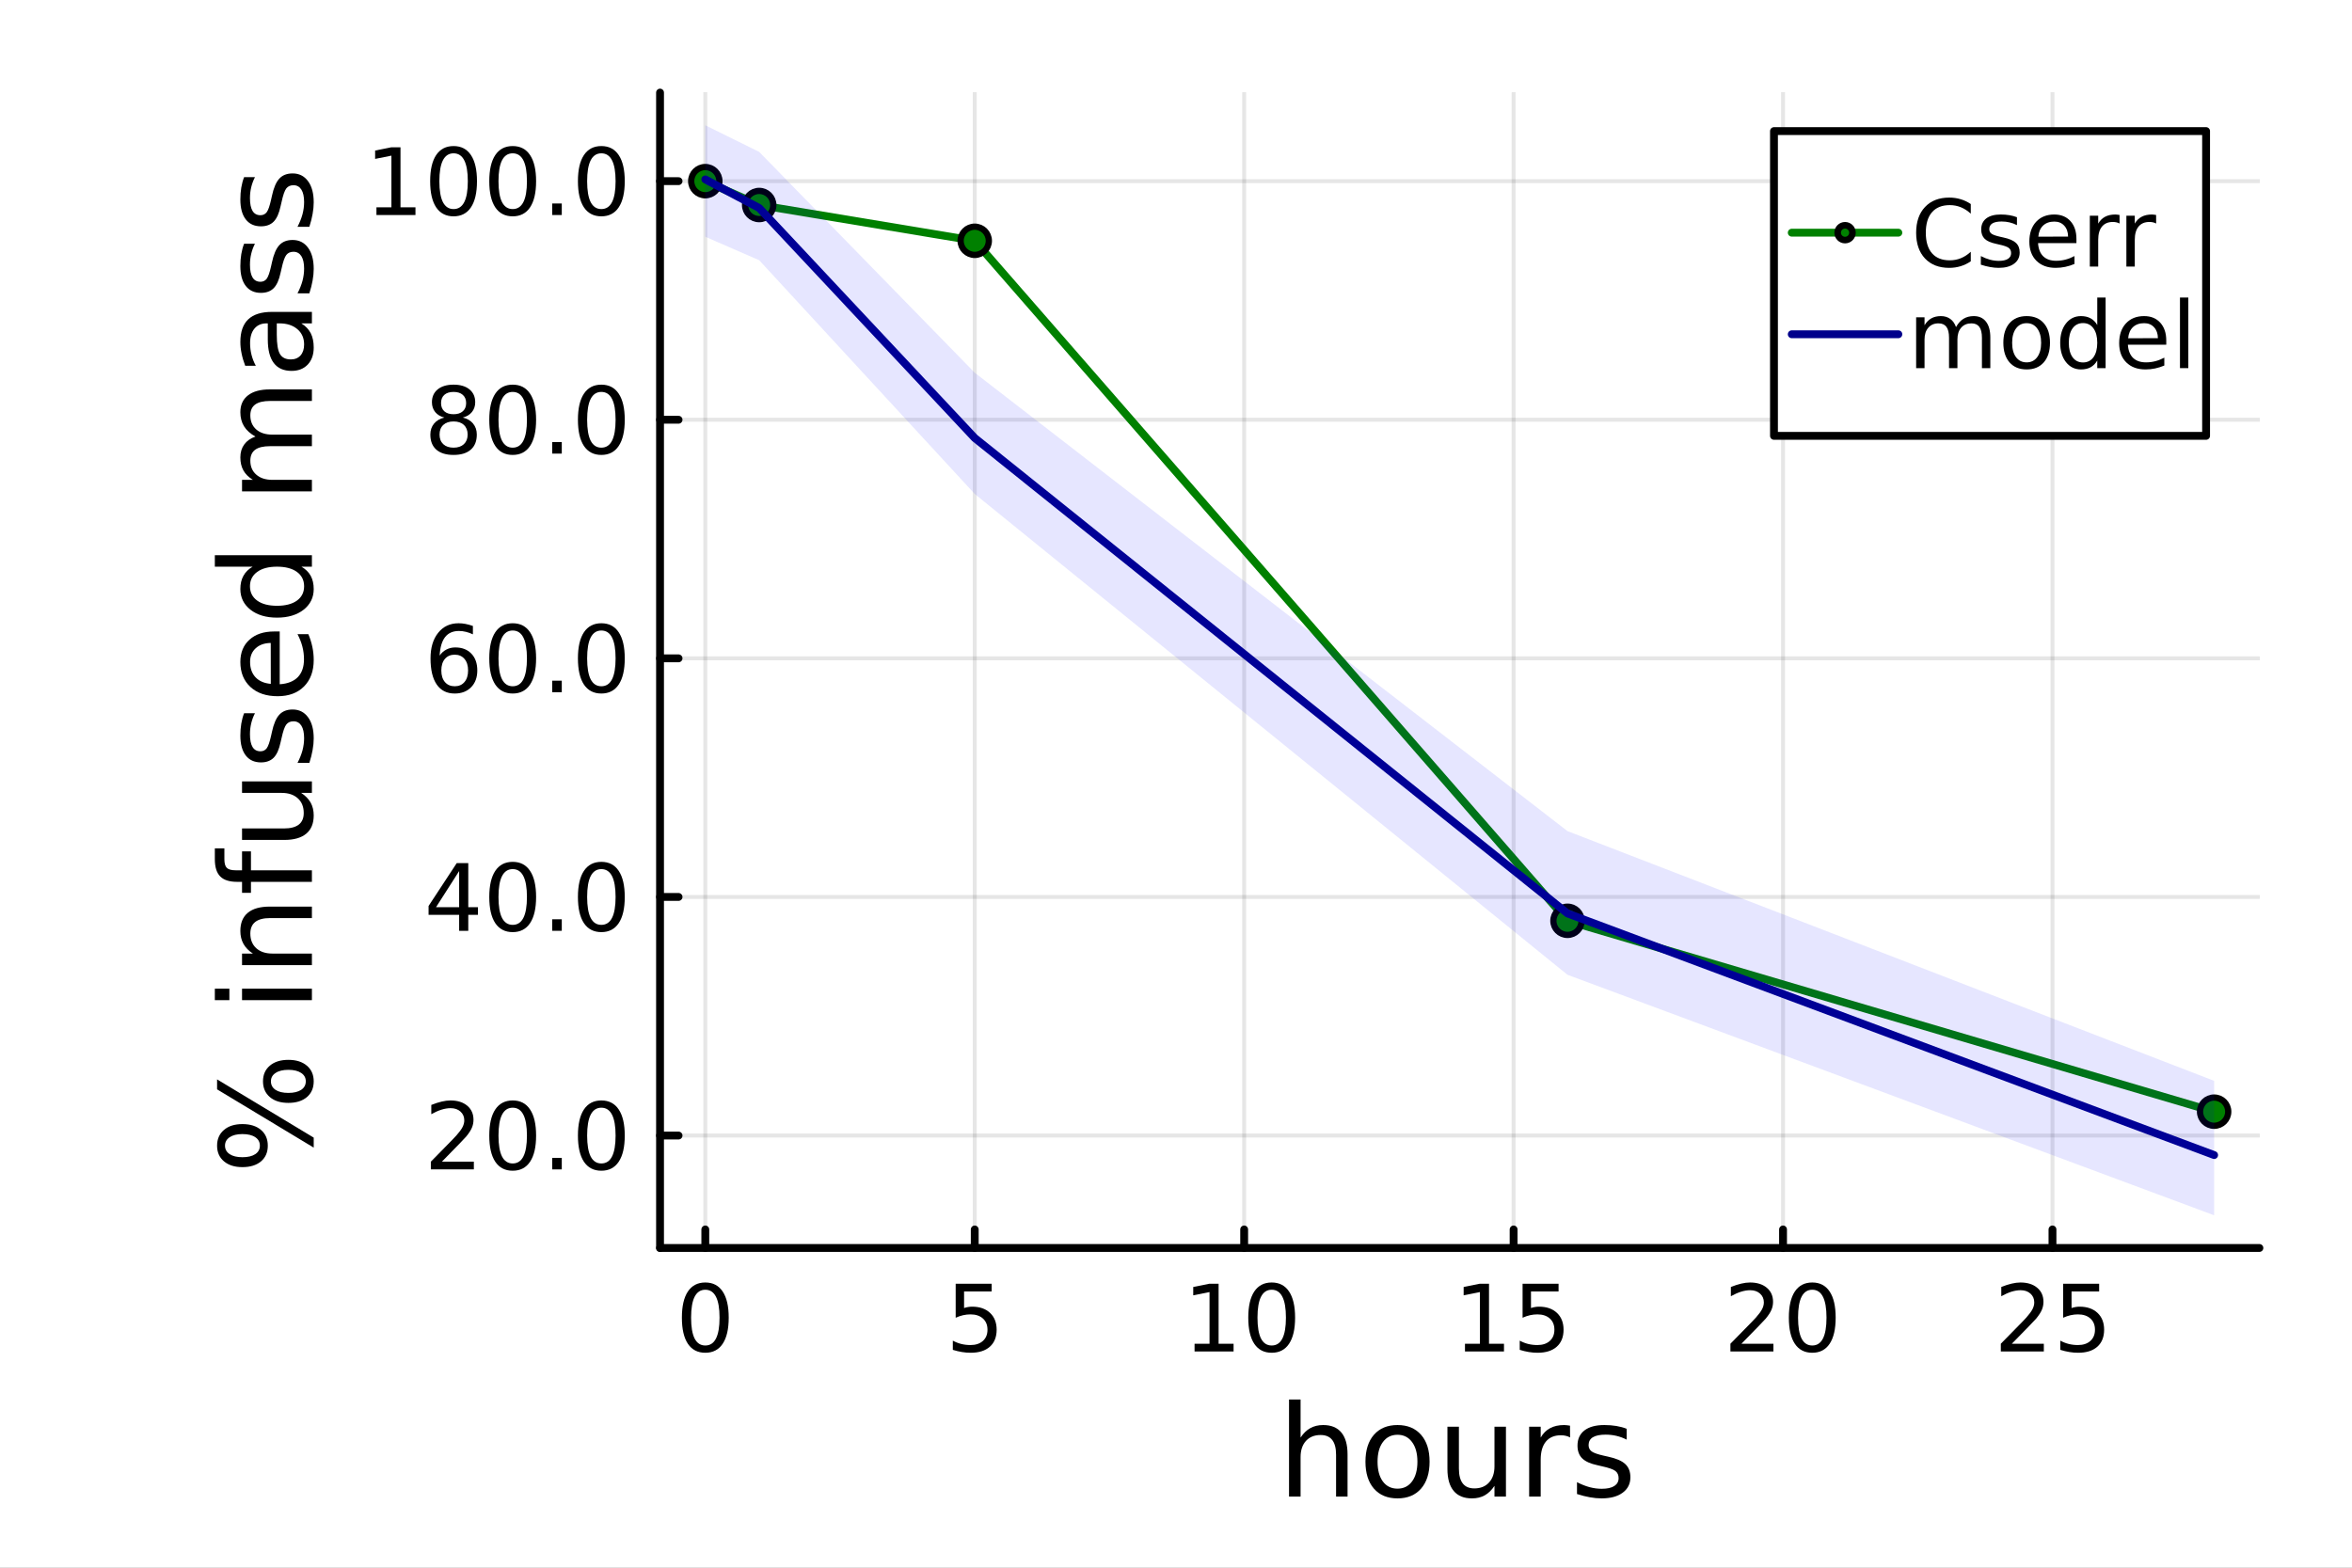 <?xml version="1.0" encoding="utf-8"?>
<svg xmlns="http://www.w3.org/2000/svg" xmlns:xlink="http://www.w3.org/1999/xlink" width="600" height="400" viewBox="0 0 2400 1600">
<rect x="0" y="0" width="2400" height="1600" fill="#808080" stroke="none"/>
<defs>
  <clipPath id="clip080">
    <rect x="0" y="0" width="2400" height="1600"/>
  </clipPath>
</defs>
<path clip-path="url(#clip080)" d="M0 1600 L2400 1600 L2400 0 L0 0  Z" fill="#ffffff" fill-rule="evenodd" fill-opacity="1"/>
<defs>
  <clipPath id="clip081">
    <rect x="480" y="0" width="1681" height="1600"/>
  </clipPath>
</defs>
<path clip-path="url(#clip080)" d="M673.506 1273.7 L2305.51 1273.7 L2305.51 94.488 L673.506 94.488  Z" fill="#ffffff" fill-rule="evenodd" fill-opacity="1"/>
<defs>
  <clipPath id="clip082">
    <rect x="673" y="94" width="1633" height="1180"/>
  </clipPath>
</defs>
<polyline clip-path="url(#clip082)" style="stroke:#000000; stroke-linecap:round; stroke-linejoin:round; stroke-width:4; stroke-opacity:0.1; fill:none" points="719.695,1273.7 719.695,94.488 "/>
<polyline clip-path="url(#clip082)" style="stroke:#000000; stroke-linecap:round; stroke-linejoin:round; stroke-width:4; stroke-opacity:0.1; fill:none" points="994.628,1273.7 994.628,94.488 "/>
<polyline clip-path="url(#clip082)" style="stroke:#000000; stroke-linecap:round; stroke-linejoin:round; stroke-width:4; stroke-opacity:0.1; fill:none" points="1269.56,1273.7 1269.56,94.488 "/>
<polyline clip-path="url(#clip082)" style="stroke:#000000; stroke-linecap:round; stroke-linejoin:round; stroke-width:4; stroke-opacity:0.1; fill:none" points="1544.5,1273.7 1544.5,94.488 "/>
<polyline clip-path="url(#clip082)" style="stroke:#000000; stroke-linecap:round; stroke-linejoin:round; stroke-width:4; stroke-opacity:0.1; fill:none" points="1819.43,1273.7 1819.43,94.488 "/>
<polyline clip-path="url(#clip082)" style="stroke:#000000; stroke-linecap:round; stroke-linejoin:round; stroke-width:4; stroke-opacity:0.1; fill:none" points="2094.36,1273.7 2094.36,94.488 "/>
<polyline clip-path="url(#clip080)" style="stroke:#000000; stroke-linecap:round; stroke-linejoin:round; stroke-width:8; stroke-opacity:1; fill:none" points="673.506,1273.7 2305.51,1273.7 "/>
<polyline clip-path="url(#clip080)" style="stroke:#000000; stroke-linecap:round; stroke-linejoin:round; stroke-width:8; stroke-opacity:1; fill:none" points="719.695,1273.7 719.695,1254.8 "/>
<polyline clip-path="url(#clip080)" style="stroke:#000000; stroke-linecap:round; stroke-linejoin:round; stroke-width:8; stroke-opacity:1; fill:none" points="994.628,1273.7 994.628,1254.8 "/>
<polyline clip-path="url(#clip080)" style="stroke:#000000; stroke-linecap:round; stroke-linejoin:round; stroke-width:8; stroke-opacity:1; fill:none" points="1269.56,1273.7 1269.56,1254.8 "/>
<polyline clip-path="url(#clip080)" style="stroke:#000000; stroke-linecap:round; stroke-linejoin:round; stroke-width:8; stroke-opacity:1; fill:none" points="1544.5,1273.7 1544.5,1254.8 "/>
<polyline clip-path="url(#clip080)" style="stroke:#000000; stroke-linecap:round; stroke-linejoin:round; stroke-width:8; stroke-opacity:1; fill:none" points="1819.43,1273.7 1819.43,1254.8 "/>
<polyline clip-path="url(#clip080)" style="stroke:#000000; stroke-linecap:round; stroke-linejoin:round; stroke-width:8; stroke-opacity:1; fill:none" points="2094.36,1273.7 2094.36,1254.8 "/>
<path clip-path="url(#clip080)" d="M719.695 1316.33 Q712.473 1316.33 708.815 1323.46 Q705.204 1330.55 705.204 1344.81 Q705.204 1359.02 708.815 1366.15 Q712.473 1373.23 719.695 1373.23 Q726.963 1373.23 730.574 1366.15 Q734.232 1359.02 734.232 1344.81 Q734.232 1330.55 730.574 1323.46 Q726.963 1316.33 719.695 1316.33 M719.695 1308.93 Q731.315 1308.93 737.426 1318.14 Q743.584 1327.31 743.584 1344.81 Q743.584 1362.26 737.426 1371.47 Q731.315 1380.64 719.695 1380.64 Q708.075 1380.64 701.917 1371.47 Q695.806 1362.26 695.806 1344.81 Q695.806 1327.31 701.917 1318.14 Q708.075 1308.93 719.695 1308.93 Z" fill="#000000" fill-rule="nonzero" fill-opacity="1" /><path clip-path="url(#clip080)" d="M975.184 1310.18 L1011.9 1310.18 L1011.9 1318.05 L983.749 1318.05 L983.749 1334.99 Q985.786 1334.3 987.823 1333.97 Q989.86 1333.6 991.897 1333.6 Q1003.47 1333.6 1010.23 1339.94 Q1016.99 1346.29 1016.99 1357.12 Q1016.99 1368.28 1010.04 1374.48 Q1003.1 1380.64 990.462 1380.64 Q986.11 1380.64 981.573 1379.9 Q977.082 1379.16 972.267 1377.68 L972.267 1368.28 Q976.434 1370.55 980.878 1371.66 Q985.323 1372.77 990.277 1372.77 Q998.286 1372.77 1002.96 1368.56 Q1007.64 1364.34 1007.64 1357.12 Q1007.64 1349.9 1002.96 1345.68 Q998.286 1341.47 990.277 1341.47 Q986.527 1341.47 982.777 1342.31 Q979.073 1343.14 975.184 1344.9 L975.184 1310.18 Z" fill="#000000" fill-rule="nonzero" fill-opacity="1" /><path clip-path="url(#clip080)" d="M1218.94 1371.43 L1234.21 1371.43 L1234.21 1318.69 L1217.59 1322.03 L1217.59 1313.51 L1234.12 1310.18 L1243.47 1310.18 L1243.47 1371.43 L1258.75 1371.43 L1258.75 1379.3 L1218.94 1379.3 L1218.94 1371.43 Z" fill="#000000" fill-rule="nonzero" fill-opacity="1" /><path clip-path="url(#clip080)" d="M1297.64 1316.33 Q1290.42 1316.33 1286.76 1323.46 Q1283.15 1330.55 1283.15 1344.81 Q1283.15 1359.02 1286.76 1366.15 Q1290.42 1373.23 1297.64 1373.23 Q1304.91 1373.23 1308.52 1366.15 Q1312.18 1359.02 1312.18 1344.81 Q1312.18 1330.55 1308.52 1323.46 Q1304.91 1316.33 1297.64 1316.33 M1297.64 1308.93 Q1309.26 1308.93 1315.37 1318.14 Q1321.53 1327.31 1321.53 1344.81 Q1321.53 1362.26 1315.37 1371.47 Q1309.26 1380.64 1297.64 1380.64 Q1286.02 1380.64 1279.86 1371.47 Q1273.75 1362.26 1273.75 1344.81 Q1273.75 1327.31 1279.86 1318.14 Q1286.02 1308.93 1297.64 1308.93 Z" fill="#000000" fill-rule="nonzero" fill-opacity="1" /><path clip-path="url(#clip080)" d="M1494.87 1371.43 L1510.14 1371.43 L1510.14 1318.69 L1493.52 1322.03 L1493.52 1313.51 L1510.05 1310.18 L1519.4 1310.18 L1519.4 1371.43 L1534.68 1371.43 L1534.68 1379.3 L1494.87 1379.3 L1494.87 1371.43 Z" fill="#000000" fill-rule="nonzero" fill-opacity="1" /><path clip-path="url(#clip080)" d="M1553.66 1310.18 L1590.37 1310.18 L1590.37 1318.05 L1562.23 1318.05 L1562.23 1334.99 Q1564.26 1334.3 1566.3 1333.97 Q1568.34 1333.6 1570.38 1333.6 Q1581.95 1333.6 1588.71 1339.94 Q1595.47 1346.29 1595.47 1357.12 Q1595.47 1368.28 1588.52 1374.48 Q1581.58 1380.64 1568.94 1380.64 Q1564.59 1380.64 1560.05 1379.9 Q1555.56 1379.16 1550.75 1377.68 L1550.75 1368.28 Q1554.91 1370.55 1559.36 1371.66 Q1563.8 1372.77 1568.75 1372.77 Q1576.76 1372.77 1581.44 1368.56 Q1586.12 1364.34 1586.12 1357.12 Q1586.12 1349.9 1581.44 1345.68 Q1576.76 1341.47 1568.75 1341.47 Q1565 1341.47 1561.25 1342.31 Q1557.55 1343.14 1553.66 1344.9 L1553.66 1310.18 Z" fill="#000000" fill-rule="nonzero" fill-opacity="1" /><path clip-path="url(#clip080)" d="M1776.98 1371.43 L1809.61 1371.43 L1809.61 1379.3 L1765.73 1379.3 L1765.73 1371.43 Q1771.05 1365.92 1780.22 1356.66 Q1789.43 1347.35 1791.79 1344.67 Q1796.28 1339.62 1798.04 1336.15 Q1799.85 1332.63 1799.85 1329.25 Q1799.85 1323.74 1795.96 1320.27 Q1792.11 1316.8 1785.91 1316.8 Q1781.51 1316.8 1776.61 1318.32 Q1771.74 1319.85 1766.19 1322.95 L1766.19 1313.51 Q1771.84 1311.24 1776.74 1310.08 Q1781.65 1308.93 1785.73 1308.93 Q1796.47 1308.93 1802.86 1314.3 Q1809.24 1319.67 1809.24 1328.65 Q1809.24 1332.91 1807.62 1336.75 Q1806.05 1340.55 1801.84 1345.73 Q1800.68 1347.07 1794.48 1353.51 Q1788.27 1359.9 1776.98 1371.43 Z" fill="#000000" fill-rule="nonzero" fill-opacity="1" /><path clip-path="url(#clip080)" d="M1849.24 1316.33 Q1842.02 1316.33 1838.36 1323.46 Q1834.75 1330.55 1834.75 1344.81 Q1834.75 1359.02 1838.36 1366.15 Q1842.02 1373.23 1849.24 1373.23 Q1856.51 1373.23 1860.12 1366.15 Q1863.78 1359.02 1863.78 1344.81 Q1863.78 1330.55 1860.12 1323.46 Q1856.51 1316.33 1849.24 1316.33 M1849.24 1308.93 Q1860.86 1308.93 1866.98 1318.14 Q1873.13 1327.31 1873.13 1344.81 Q1873.13 1362.26 1866.98 1371.47 Q1860.86 1380.64 1849.24 1380.64 Q1837.62 1380.64 1831.47 1371.47 Q1825.36 1362.26 1825.36 1344.81 Q1825.36 1327.31 1831.47 1318.14 Q1837.62 1308.93 1849.24 1308.93 Z" fill="#000000" fill-rule="nonzero" fill-opacity="1" /><path clip-path="url(#clip080)" d="M2052.9 1371.43 L2085.54 1371.43 L2085.54 1379.3 L2041.65 1379.3 L2041.65 1371.43 Q2046.98 1365.92 2056.15 1356.66 Q2065.36 1347.35 2067.72 1344.67 Q2072.21 1339.62 2073.97 1336.15 Q2075.77 1332.63 2075.77 1329.25 Q2075.77 1323.74 2071.89 1320.27 Q2068.04 1316.8 2061.84 1316.8 Q2057.44 1316.8 2052.53 1318.32 Q2047.67 1319.85 2042.12 1322.95 L2042.12 1313.51 Q2047.77 1311.24 2052.67 1310.08 Q2057.58 1308.93 2061.65 1308.93 Q2072.4 1308.93 2078.78 1314.3 Q2085.17 1319.67 2085.17 1328.65 Q2085.17 1332.91 2083.55 1336.75 Q2081.98 1340.55 2077.77 1345.73 Q2076.61 1347.07 2070.4 1353.51 Q2064.2 1359.9 2052.9 1371.43 Z" fill="#000000" fill-rule="nonzero" fill-opacity="1" /><path clip-path="url(#clip080)" d="M2105.27 1310.18 L2141.98 1310.18 L2141.98 1318.05 L2113.83 1318.05 L2113.83 1334.99 Q2115.87 1334.3 2117.9 1333.97 Q2119.94 1333.6 2121.98 1333.6 Q2133.55 1333.6 2140.31 1339.94 Q2147.07 1346.29 2147.07 1357.12 Q2147.07 1368.28 2140.13 1374.48 Q2133.18 1380.64 2120.54 1380.64 Q2116.19 1380.64 2111.65 1379.9 Q2107.16 1379.16 2102.35 1377.68 L2102.35 1368.28 Q2106.52 1370.55 2110.96 1371.66 Q2115.4 1372.77 2120.36 1372.77 Q2128.37 1372.77 2133.04 1368.56 Q2137.72 1364.34 2137.72 1357.12 Q2137.72 1349.9 2133.04 1345.68 Q2128.37 1341.47 2120.36 1341.47 Q2116.61 1341.47 2112.86 1342.31 Q2109.15 1343.14 2105.27 1344.9 L2105.27 1310.18 Z" fill="#000000" fill-rule="nonzero" fill-opacity="1" /><path clip-path="url(#clip080)" d="M1375.05 1484.39 L1375.05 1527.42 L1363.34 1527.42 L1363.34 1484.77 Q1363.34 1474.65 1359.39 1469.62 Q1355.45 1464.59 1347.55 1464.59 Q1338.07 1464.59 1332.59 1470.64 Q1327.12 1476.69 1327.12 1487.13 L1327.12 1527.42 L1315.34 1527.42 L1315.34 1428.37 L1327.12 1428.37 L1327.12 1467.2 Q1331.32 1460.77 1336.99 1457.59 Q1342.72 1454.41 1350.16 1454.41 Q1362.45 1454.41 1368.75 1462.05 Q1375.05 1469.62 1375.05 1484.39 Z" fill="#000000" fill-rule="nonzero" fill-opacity="1" /><path clip-path="url(#clip080)" d="M1426.04 1464.34 Q1416.62 1464.34 1411.15 1471.72 Q1405.67 1479.04 1405.67 1491.84 Q1405.67 1504.63 1411.08 1512.02 Q1416.56 1519.34 1426.04 1519.34 Q1435.4 1519.34 1440.87 1511.96 Q1446.35 1504.57 1446.35 1491.84 Q1446.35 1479.17 1440.87 1471.79 Q1435.4 1464.34 1426.04 1464.34 M1426.04 1454.41 Q1441.32 1454.41 1450.04 1464.34 Q1458.76 1474.27 1458.76 1491.84 Q1458.76 1509.35 1450.04 1519.34 Q1441.32 1529.27 1426.04 1529.27 Q1410.7 1529.27 1401.98 1519.34 Q1393.32 1509.35 1393.32 1491.84 Q1393.32 1474.27 1401.98 1464.34 Q1410.7 1454.41 1426.04 1454.41 Z" fill="#000000" fill-rule="nonzero" fill-opacity="1" /><path clip-path="url(#clip080)" d="M1476.97 1499.29 L1476.97 1456.13 L1488.68 1456.13 L1488.68 1498.84 Q1488.68 1508.96 1492.63 1514.06 Q1496.57 1519.08 1504.47 1519.08 Q1513.95 1519.08 1519.43 1513.04 Q1524.97 1506.99 1524.97 1496.55 L1524.97 1456.13 L1536.68 1456.13 L1536.68 1527.42 L1524.97 1527.42 L1524.97 1516.47 Q1520.7 1522.97 1515.04 1526.15 Q1509.43 1529.27 1501.99 1529.27 Q1489.7 1529.27 1483.33 1521.63 Q1476.97 1513.99 1476.97 1499.29 M1506.44 1454.41 L1506.44 1454.41 Z" fill="#000000" fill-rule="nonzero" fill-opacity="1" /><path clip-path="url(#clip080)" d="M1602.12 1467.08 Q1600.14 1465.93 1597.79 1465.42 Q1595.5 1464.85 1592.7 1464.85 Q1582.77 1464.85 1577.42 1471.34 Q1572.14 1477.77 1572.14 1489.87 L1572.14 1527.42 L1560.36 1527.42 L1560.36 1456.13 L1572.14 1456.13 L1572.14 1467.2 Q1575.83 1460.71 1581.75 1457.59 Q1587.67 1454.41 1596.13 1454.41 Q1597.34 1454.41 1598.81 1454.6 Q1600.27 1454.73 1602.05 1455.05 L1602.12 1467.08 Z" fill="#000000" fill-rule="nonzero" fill-opacity="1" /><path clip-path="url(#clip080)" d="M1659.86 1458.23 L1659.86 1469.3 Q1654.89 1466.76 1649.54 1465.49 Q1644.2 1464.21 1638.47 1464.21 Q1629.75 1464.21 1625.35 1466.89 Q1621.02 1469.56 1621.02 1474.91 Q1621.02 1478.98 1624.14 1481.34 Q1627.26 1483.63 1636.68 1485.73 L1640.69 1486.62 Q1653.17 1489.29 1658.39 1494.19 Q1663.67 1499.03 1663.67 1507.75 Q1663.67 1517.68 1655.78 1523.48 Q1647.95 1529.27 1634.2 1529.27 Q1628.47 1529.27 1622.23 1528.12 Q1616.06 1527.04 1609.18 1524.81 L1609.18 1512.72 Q1615.68 1516.09 1621.98 1517.81 Q1628.28 1519.47 1634.46 1519.47 Q1642.73 1519.47 1647.19 1516.67 Q1651.64 1513.8 1651.64 1508.64 Q1651.64 1503.87 1648.4 1501.32 Q1645.21 1498.78 1634.33 1496.42 L1630.25 1495.47 Q1619.37 1493.18 1614.53 1488.47 Q1609.69 1483.69 1609.69 1475.42 Q1609.69 1465.36 1616.82 1459.88 Q1623.95 1454.41 1637.07 1454.41 Q1643.56 1454.41 1649.29 1455.36 Q1655.02 1456.32 1659.86 1458.23 Z" fill="#000000" fill-rule="nonzero" fill-opacity="1" /><polyline clip-path="url(#clip082)" style="stroke:#000000; stroke-linecap:round; stroke-linejoin:round; stroke-width:4; stroke-opacity:0.1; fill:none" points="673.506,1158.94 2305.51,1158.94 "/>
<polyline clip-path="url(#clip082)" style="stroke:#000000; stroke-linecap:round; stroke-linejoin:round; stroke-width:4; stroke-opacity:0.1; fill:none" points="673.506,915.428 2305.51,915.428 "/>
<polyline clip-path="url(#clip082)" style="stroke:#000000; stroke-linecap:round; stroke-linejoin:round; stroke-width:4; stroke-opacity:0.1; fill:none" points="673.506,671.913 2305.51,671.913 "/>
<polyline clip-path="url(#clip082)" style="stroke:#000000; stroke-linecap:round; stroke-linejoin:round; stroke-width:4; stroke-opacity:0.1; fill:none" points="673.506,428.398 2305.51,428.398 "/>
<polyline clip-path="url(#clip082)" style="stroke:#000000; stroke-linecap:round; stroke-linejoin:round; stroke-width:4; stroke-opacity:0.1; fill:none" points="673.506,184.883 2305.51,184.883 "/>
<polyline clip-path="url(#clip080)" style="stroke:#000000; stroke-linecap:round; stroke-linejoin:round; stroke-width:8; stroke-opacity:1; fill:none" points="673.506,1273.7 673.506,94.488 "/>
<polyline clip-path="url(#clip080)" style="stroke:#000000; stroke-linecap:round; stroke-linejoin:round; stroke-width:8; stroke-opacity:1; fill:none" points="673.506,1158.94 692.404,1158.94 "/>
<polyline clip-path="url(#clip080)" style="stroke:#000000; stroke-linecap:round; stroke-linejoin:round; stroke-width:8; stroke-opacity:1; fill:none" points="673.506,915.428 692.404,915.428 "/>
<polyline clip-path="url(#clip080)" style="stroke:#000000; stroke-linecap:round; stroke-linejoin:round; stroke-width:8; stroke-opacity:1; fill:none" points="673.506,671.913 692.404,671.913 "/>
<polyline clip-path="url(#clip080)" style="stroke:#000000; stroke-linecap:round; stroke-linejoin:round; stroke-width:8; stroke-opacity:1; fill:none" points="673.506,428.398 692.404,428.398 "/>
<polyline clip-path="url(#clip080)" style="stroke:#000000; stroke-linecap:round; stroke-linejoin:round; stroke-width:8; stroke-opacity:1; fill:none" points="673.506,184.883 692.404,184.883 "/>
<path clip-path="url(#clip080)" d="M450.887 1185.63 L483.525 1185.63 L483.525 1193.5 L439.637 1193.5 L439.637 1185.63 Q444.961 1180.12 454.127 1170.86 Q463.34 1161.56 465.701 1158.87 Q470.192 1153.83 471.951 1150.36 Q473.757 1146.84 473.757 1143.46 Q473.757 1137.95 469.868 1134.48 Q466.025 1131 459.822 1131 Q455.424 1131 450.516 1132.53 Q445.655 1134.06 440.1 1137.16 L440.1 1127.72 Q445.748 1125.45 450.655 1124.29 Q455.562 1123.13 459.637 1123.13 Q470.377 1123.13 476.766 1128.5 Q483.155 1133.87 483.155 1142.86 Q483.155 1147.11 481.535 1150.96 Q479.961 1154.75 475.748 1159.94 Q474.59 1161.28 468.387 1167.72 Q462.183 1174.1 450.887 1185.63 Z" fill="#000000" fill-rule="nonzero" fill-opacity="1" /><path clip-path="url(#clip080)" d="M523.155 1130.54 Q515.933 1130.54 512.275 1137.67 Q508.664 1144.75 508.664 1159.01 Q508.664 1173.23 512.275 1180.35 Q515.933 1187.44 523.155 1187.44 Q530.423 1187.44 534.034 1180.35 Q537.692 1173.23 537.692 1159.01 Q537.692 1144.75 534.034 1137.67 Q530.423 1130.54 523.155 1130.54 M523.155 1123.13 Q534.775 1123.13 540.886 1132.35 Q547.043 1141.51 547.043 1159.01 Q547.043 1176.47 540.886 1185.68 Q534.775 1194.85 523.155 1194.85 Q511.534 1194.85 505.377 1185.68 Q499.266 1176.47 499.266 1159.01 Q499.266 1141.51 505.377 1132.35 Q511.534 1123.13 523.155 1123.13 Z" fill="#000000" fill-rule="nonzero" fill-opacity="1" /><path clip-path="url(#clip080)" d="M563.479 1181.74 L573.247 1181.74 L573.247 1193.5 L563.479 1193.5 L563.479 1181.74 Z" fill="#000000" fill-rule="nonzero" fill-opacity="1" /><path clip-path="url(#clip080)" d="M613.617 1130.54 Q606.395 1130.54 602.738 1137.67 Q599.127 1144.75 599.127 1159.01 Q599.127 1173.23 602.738 1180.35 Q606.395 1187.44 613.617 1187.44 Q620.886 1187.44 624.497 1180.35 Q628.154 1173.23 628.154 1159.01 Q628.154 1144.75 624.497 1137.67 Q620.886 1130.54 613.617 1130.54 M613.617 1123.13 Q625.238 1123.13 631.349 1132.35 Q637.506 1141.51 637.506 1159.01 Q637.506 1176.47 631.349 1185.68 Q625.238 1194.85 613.617 1194.85 Q601.997 1194.85 595.84 1185.68 Q589.728 1176.47 589.728 1159.01 Q589.728 1141.51 595.84 1132.35 Q601.997 1123.13 613.617 1123.13 Z" fill="#000000" fill-rule="nonzero" fill-opacity="1" /><path clip-path="url(#clip080)" d="M468.525 889.016 L444.914 925.914 L468.525 925.914 L468.525 889.016 M466.072 880.868 L477.831 880.868 L477.831 925.914 L487.692 925.914 L487.692 933.692 L477.831 933.692 L477.831 949.988 L468.525 949.988 L468.525 933.692 L437.322 933.692 L437.322 924.664 L466.072 880.868 Z" fill="#000000" fill-rule="nonzero" fill-opacity="1" /><path clip-path="url(#clip080)" d="M523.155 887.025 Q515.933 887.025 512.275 894.155 Q508.664 901.238 508.664 915.497 Q508.664 929.71 512.275 936.84 Q515.933 943.923 523.155 943.923 Q530.423 943.923 534.034 936.84 Q537.692 929.71 537.692 915.497 Q537.692 901.238 534.034 894.155 Q530.423 887.025 523.155 887.025 M523.155 879.618 Q534.775 879.618 540.886 888.831 Q547.043 897.998 547.043 915.497 Q547.043 932.951 540.886 942.164 Q534.775 951.331 523.155 951.331 Q511.534 951.331 505.377 942.164 Q499.266 932.951 499.266 915.497 Q499.266 897.998 505.377 888.831 Q511.534 879.618 523.155 879.618 Z" fill="#000000" fill-rule="nonzero" fill-opacity="1" /><path clip-path="url(#clip080)" d="M563.479 938.229 L573.247 938.229 L573.247 949.988 L563.479 949.988 L563.479 938.229 Z" fill="#000000" fill-rule="nonzero" fill-opacity="1" /><path clip-path="url(#clip080)" d="M613.617 887.025 Q606.395 887.025 602.738 894.155 Q599.127 901.238 599.127 915.497 Q599.127 929.71 602.738 936.84 Q606.395 943.923 613.617 943.923 Q620.886 943.923 624.497 936.84 Q628.154 929.71 628.154 915.497 Q628.154 901.238 624.497 894.155 Q620.886 887.025 613.617 887.025 M613.617 879.618 Q625.238 879.618 631.349 888.831 Q637.506 897.998 637.506 915.497 Q637.506 932.951 631.349 942.164 Q625.238 951.331 613.617 951.331 Q601.997 951.331 595.84 942.164 Q589.728 932.951 589.728 915.497 Q589.728 897.998 595.84 888.831 Q601.997 879.618 613.617 879.618 Z" fill="#000000" fill-rule="nonzero" fill-opacity="1" /><path clip-path="url(#clip080)" d="M463.988 668.186 Q457.692 668.186 453.988 672.492 Q450.331 676.797 450.331 684.297 Q450.331 691.751 453.988 696.103 Q457.692 700.408 463.988 700.408 Q470.285 700.408 473.942 696.103 Q477.646 691.751 477.646 684.297 Q477.646 676.797 473.942 672.492 Q470.285 668.186 463.988 668.186 M482.553 638.881 L482.553 647.399 Q479.035 645.733 475.424 644.853 Q471.859 643.973 468.34 643.973 Q459.081 643.973 454.174 650.223 Q449.313 656.473 448.618 669.112 Q451.35 665.084 455.47 662.955 Q459.59 660.779 464.544 660.779 Q474.961 660.779 480.979 667.121 Q487.044 673.418 487.044 684.297 Q487.044 694.945 480.748 701.381 Q474.451 707.816 463.988 707.816 Q451.998 707.816 445.655 698.649 Q439.313 689.436 439.313 671.983 Q439.313 655.594 447.09 645.872 Q454.868 636.103 467.97 636.103 Q471.488 636.103 475.053 636.798 Q478.664 637.492 482.553 638.881 Z" fill="#000000" fill-rule="nonzero" fill-opacity="1" /><path clip-path="url(#clip080)" d="M523.155 643.51 Q515.933 643.51 512.275 650.64 Q508.664 657.723 508.664 671.983 Q508.664 686.195 512.275 693.325 Q515.933 700.408 523.155 700.408 Q530.423 700.408 534.034 693.325 Q537.692 686.195 537.692 671.983 Q537.692 657.723 534.034 650.64 Q530.423 643.51 523.155 643.51 M523.155 636.103 Q534.775 636.103 540.886 645.316 Q547.043 654.483 547.043 671.983 Q547.043 689.436 540.886 698.649 Q534.775 707.816 523.155 707.816 Q511.534 707.816 505.377 698.649 Q499.266 689.436 499.266 671.983 Q499.266 654.483 505.377 645.316 Q511.534 636.103 523.155 636.103 Z" fill="#000000" fill-rule="nonzero" fill-opacity="1" /><path clip-path="url(#clip080)" d="M563.479 694.714 L573.247 694.714 L573.247 706.473 L563.479 706.473 L563.479 694.714 Z" fill="#000000" fill-rule="nonzero" fill-opacity="1" /><path clip-path="url(#clip080)" d="M613.617 643.51 Q606.395 643.51 602.738 650.64 Q599.127 657.723 599.127 671.983 Q599.127 686.195 602.738 693.325 Q606.395 700.408 613.617 700.408 Q620.886 700.408 624.497 693.325 Q628.154 686.195 628.154 671.983 Q628.154 657.723 624.497 650.64 Q620.886 643.51 613.617 643.51 M613.617 636.103 Q625.238 636.103 631.349 645.316 Q637.506 654.483 637.506 671.983 Q637.506 689.436 631.349 698.649 Q625.238 707.816 613.617 707.816 Q601.997 707.816 595.84 698.649 Q589.728 689.436 589.728 671.983 Q589.728 654.483 595.84 645.316 Q601.997 636.103 613.617 636.103 Z" fill="#000000" fill-rule="nonzero" fill-opacity="1" /><path clip-path="url(#clip080)" d="M462.831 430.134 Q456.164 430.134 452.322 433.699 Q448.525 437.264 448.525 443.514 Q448.525 449.764 452.322 453.329 Q456.164 456.893 462.831 456.893 Q469.498 456.893 473.34 453.329 Q477.183 449.718 477.183 443.514 Q477.183 437.264 473.34 433.699 Q469.544 430.134 462.831 430.134 M453.479 426.153 Q447.461 424.671 444.081 420.551 Q440.748 416.431 440.748 410.505 Q440.748 402.218 446.627 397.403 Q452.553 392.588 462.831 392.588 Q473.155 392.588 479.035 397.403 Q484.914 402.218 484.914 410.505 Q484.914 416.431 481.535 420.551 Q478.201 424.671 472.229 426.153 Q478.988 427.727 482.738 432.31 Q486.535 436.894 486.535 443.514 Q486.535 453.56 480.377 458.93 Q474.266 464.301 462.831 464.301 Q451.396 464.301 445.238 458.93 Q439.127 453.56 439.127 443.514 Q439.127 436.894 442.924 432.31 Q446.72 427.727 453.479 426.153 M450.053 411.384 Q450.053 416.755 453.387 419.764 Q456.766 422.773 462.831 422.773 Q468.849 422.773 472.229 419.764 Q475.655 416.755 475.655 411.384 Q475.655 406.014 472.229 403.005 Q468.849 399.996 462.831 399.996 Q456.766 399.996 453.387 403.005 Q450.053 406.014 450.053 411.384 Z" fill="#000000" fill-rule="nonzero" fill-opacity="1" /><path clip-path="url(#clip080)" d="M523.155 399.996 Q515.933 399.996 512.275 407.125 Q508.664 414.208 508.664 428.468 Q508.664 442.681 512.275 449.81 Q515.933 456.893 523.155 456.893 Q530.423 456.893 534.034 449.81 Q537.692 442.681 537.692 428.468 Q537.692 414.208 534.034 407.125 Q530.423 399.996 523.155 399.996 M523.155 392.588 Q534.775 392.588 540.886 401.801 Q547.043 410.968 547.043 428.468 Q547.043 445.921 540.886 455.134 Q534.775 464.301 523.155 464.301 Q511.534 464.301 505.377 455.134 Q499.266 445.921 499.266 428.468 Q499.266 410.968 505.377 401.801 Q511.534 392.588 523.155 392.588 Z" fill="#000000" fill-rule="nonzero" fill-opacity="1" /><path clip-path="url(#clip080)" d="M563.479 451.199 L573.247 451.199 L573.247 462.958 L563.479 462.958 L563.479 451.199 Z" fill="#000000" fill-rule="nonzero" fill-opacity="1" /><path clip-path="url(#clip080)" d="M613.617 399.996 Q606.395 399.996 602.738 407.125 Q599.127 414.208 599.127 428.468 Q599.127 442.681 602.738 449.81 Q606.395 456.893 613.617 456.893 Q620.886 456.893 624.497 449.81 Q628.154 442.681 628.154 428.468 Q628.154 414.208 624.497 407.125 Q620.886 399.996 613.617 399.996 M613.617 392.588 Q625.238 392.588 631.349 401.801 Q637.506 410.968 637.506 428.468 Q637.506 445.921 631.349 455.134 Q625.238 464.301 613.617 464.301 Q601.997 464.301 595.84 455.134 Q589.728 445.921 589.728 428.468 Q589.728 410.968 595.84 401.801 Q601.997 392.588 613.617 392.588 Z" fill="#000000" fill-rule="nonzero" fill-opacity="1" /><path clip-path="url(#clip080)" d="M384.128 211.573 L399.405 211.573 L399.405 158.842 L382.785 162.175 L382.785 153.657 L399.313 150.323 L408.665 150.323 L408.665 211.573 L423.942 211.573 L423.942 219.443 L384.128 219.443 L384.128 211.573 Z" fill="#000000" fill-rule="nonzero" fill-opacity="1" /><path clip-path="url(#clip080)" d="M462.831 156.481 Q455.609 156.481 451.951 163.61 Q448.34 170.694 448.34 184.953 Q448.34 199.166 451.951 206.295 Q455.609 213.378 462.831 213.378 Q470.099 213.378 473.711 206.295 Q477.368 199.166 477.368 184.953 Q477.368 170.694 473.711 163.61 Q470.099 156.481 462.831 156.481 M462.831 149.073 Q474.451 149.073 480.562 158.286 Q486.72 167.453 486.72 184.953 Q486.72 202.406 480.562 211.619 Q474.451 220.786 462.831 220.786 Q451.211 220.786 445.053 211.619 Q438.942 202.406 438.942 184.953 Q438.942 167.453 445.053 158.286 Q451.211 149.073 462.831 149.073 Z" fill="#000000" fill-rule="nonzero" fill-opacity="1" /><path clip-path="url(#clip080)" d="M523.155 156.481 Q515.933 156.481 512.275 163.61 Q508.664 170.694 508.664 184.953 Q508.664 199.166 512.275 206.295 Q515.933 213.378 523.155 213.378 Q530.423 213.378 534.034 206.295 Q537.692 199.166 537.692 184.953 Q537.692 170.694 534.034 163.61 Q530.423 156.481 523.155 156.481 M523.155 149.073 Q534.775 149.073 540.886 158.286 Q547.043 167.453 547.043 184.953 Q547.043 202.406 540.886 211.619 Q534.775 220.786 523.155 220.786 Q511.534 220.786 505.377 211.619 Q499.266 202.406 499.266 184.953 Q499.266 167.453 505.377 158.286 Q511.534 149.073 523.155 149.073 Z" fill="#000000" fill-rule="nonzero" fill-opacity="1" /><path clip-path="url(#clip080)" d="M563.479 207.684 L573.247 207.684 L573.247 219.443 L563.479 219.443 L563.479 207.684 Z" fill="#000000" fill-rule="nonzero" fill-opacity="1" /><path clip-path="url(#clip080)" d="M613.617 156.481 Q606.395 156.481 602.738 163.61 Q599.127 170.694 599.127 184.953 Q599.127 199.166 602.738 206.295 Q606.395 213.378 613.617 213.378 Q620.886 213.378 624.497 206.295 Q628.154 199.166 628.154 184.953 Q628.154 170.694 624.497 163.61 Q620.886 156.481 613.617 156.481 M613.617 149.073 Q625.238 149.073 631.349 158.286 Q637.506 167.453 637.506 184.953 Q637.506 202.406 631.349 211.619 Q625.238 220.786 613.617 220.786 Q601.997 220.786 595.84 211.619 Q589.728 202.406 589.728 184.953 Q589.728 167.453 595.84 158.286 Q601.997 149.073 613.617 149.073 Z" fill="#000000" fill-rule="nonzero" fill-opacity="1" /><path clip-path="url(#clip080)" d="M276.45 1103.59 Q276.45 1109.13 281.161 1112.31 Q285.872 1115.43 294.274 1115.43 Q302.55 1115.43 307.324 1112.31 Q312.035 1109.13 312.035 1103.59 Q312.035 1098.18 307.324 1095.06 Q302.55 1091.88 294.274 1091.88 Q285.935 1091.88 281.225 1095.06 Q276.45 1098.18 276.45 1103.59 M268.366 1103.59 Q268.366 1093.53 275.368 1087.61 Q282.371 1081.69 294.274 1081.69 Q306.178 1081.69 313.181 1087.68 Q320.119 1093.6 320.119 1103.59 Q320.119 1113.78 313.181 1119.7 Q306.178 1125.62 294.274 1125.62 Q282.307 1125.62 275.368 1119.7 Q268.366 1113.71 268.366 1103.59 M229.599 1169.29 Q229.599 1174.76 234.373 1177.94 Q239.084 1181.06 247.359 1181.06 Q255.762 1181.06 260.472 1177.94 Q265.183 1174.82 265.183 1169.29 Q265.183 1163.75 260.472 1160.63 Q255.762 1157.45 247.359 1157.45 Q239.147 1157.45 234.373 1160.63 Q229.599 1163.81 229.599 1169.29 M221.514 1111.8 L221.514 1101.62 L320.119 1161.07 L320.119 1171.26 L221.514 1111.8 M221.514 1169.29 Q221.514 1159.23 228.517 1153.24 Q235.455 1147.26 247.359 1147.26 Q259.39 1147.26 266.329 1153.24 Q273.268 1159.16 273.268 1169.29 Q273.268 1179.41 266.329 1185.33 Q259.327 1191.18 247.359 1191.18 Q235.519 1191.18 228.517 1185.26 Q221.514 1179.34 221.514 1169.29 Z" fill="#000000" fill-rule="nonzero" fill-opacity="1" /><path clip-path="url(#clip080)" d="M246.977 1020.77 L246.977 1009.06 L318.273 1009.06 L318.273 1020.77 L246.977 1020.77 M219.223 1020.77 L219.223 1009.06 L234.055 1009.06 L234.055 1020.77 L219.223 1020.77 Z" fill="#000000" fill-rule="nonzero" fill-opacity="1" /><path clip-path="url(#clip080)" d="M275.241 925.289 L318.273 925.289 L318.273 937.001 L275.623 937.001 Q265.501 937.001 260.472 940.948 Q255.444 944.895 255.444 952.788 Q255.444 962.273 261.491 967.748 Q267.538 973.222 277.978 973.222 L318.273 973.222 L318.273 984.999 L246.977 984.999 L246.977 973.222 L258.054 973.222 Q251.624 969.021 248.441 963.356 Q245.258 957.626 245.258 950.179 Q245.258 937.893 252.897 931.591 Q260.472 925.289 275.241 925.289 Z" fill="#000000" fill-rule="nonzero" fill-opacity="1" /><path clip-path="url(#clip080)" d="M219.223 865.833 L228.962 865.833 L228.962 877.037 Q228.962 883.339 231.509 885.821 Q234.055 888.24 240.675 888.24 L246.977 888.24 L246.977 868.952 L256.08 868.952 L256.08 888.24 L318.273 888.24 L318.273 900.017 L256.08 900.017 L256.08 911.22 L246.977 911.22 L246.977 900.017 L242.012 900.017 Q230.108 900.017 224.697 894.479 Q219.223 888.94 219.223 876.909 L219.223 865.833 Z" fill="#000000" fill-rule="nonzero" fill-opacity="1" /><path clip-path="url(#clip080)" d="M290.137 857.239 L246.977 857.239 L246.977 845.526 L289.691 845.526 Q299.813 845.526 304.905 841.58 Q309.934 837.633 309.934 829.739 Q309.934 820.254 303.887 814.78 Q297.839 809.242 287.399 809.242 L246.977 809.242 L246.977 797.529 L318.273 797.529 L318.273 809.242 L307.324 809.242 Q313.817 813.507 317 819.172 Q320.119 824.774 320.119 832.222 Q320.119 844.508 312.48 850.873 Q304.841 857.239 290.137 857.239 M245.258 827.766 L245.258 827.766 Z" fill="#000000" fill-rule="nonzero" fill-opacity="1" /><path clip-path="url(#clip080)" d="M249.078 727.952 L260.154 727.952 Q257.608 732.917 256.335 738.264 Q255.062 743.611 255.062 749.34 Q255.062 758.061 257.735 762.454 Q260.409 766.782 265.756 766.782 Q269.83 766.782 272.185 763.663 Q274.477 760.544 276.578 751.123 L277.469 747.112 Q280.143 734.636 285.044 729.416 Q289.882 724.132 298.603 724.132 Q308.534 724.132 314.326 732.026 Q320.119 739.856 320.119 753.605 Q320.119 759.335 318.973 765.573 Q317.891 771.748 315.663 778.623 L303.568 778.623 Q306.942 772.13 308.661 765.828 Q310.316 759.526 310.316 753.351 Q310.316 745.075 307.515 740.619 Q304.65 736.163 299.494 736.163 Q294.72 736.163 292.174 739.41 Q289.627 742.593 287.272 753.478 L286.317 757.552 Q284.026 768.438 279.315 773.276 Q274.541 778.113 266.265 778.113 Q256.207 778.113 250.733 770.984 Q245.258 763.854 245.258 750.741 Q245.258 744.248 246.213 738.519 Q247.168 732.79 249.078 727.952 Z" fill="#000000" fill-rule="nonzero" fill-opacity="1" /><path clip-path="url(#clip080)" d="M279.697 644.497 L285.426 644.497 L285.426 698.351 Q297.521 697.587 303.887 691.094 Q310.189 684.538 310.189 672.888 Q310.189 666.141 308.534 659.839 Q306.878 653.473 303.568 647.235 L314.645 647.235 Q317.318 653.537 318.719 660.157 Q320.119 666.777 320.119 673.589 Q320.119 690.649 310.189 700.643 Q300.258 710.573 283.325 710.573 Q265.82 710.573 255.571 701.152 Q245.258 691.667 245.258 675.626 Q245.258 661.239 254.552 652.9 Q263.783 644.497 279.697 644.497 M276.259 656.21 Q266.647 656.337 260.918 661.621 Q255.189 666.841 255.189 675.498 Q255.189 685.301 260.727 691.222 Q266.265 697.078 276.323 697.969 L276.259 656.21 Z" fill="#000000" fill-rule="nonzero" fill-opacity="1" /><path clip-path="url(#clip080)" d="M257.799 578.358 L219.223 578.358 L219.223 566.645 L318.273 566.645 L318.273 578.358 L307.579 578.358 Q313.944 582.05 317.064 587.715 Q320.119 593.317 320.119 601.21 Q320.119 614.133 309.807 622.281 Q299.494 630.365 282.689 630.365 Q265.883 630.365 255.571 622.281 Q245.258 614.133 245.258 601.21 Q245.258 593.317 248.378 587.715 Q251.433 582.05 257.799 578.358 M282.689 618.271 Q295.611 618.271 302.995 612.987 Q310.316 607.64 310.316 598.346 Q310.316 589.052 302.995 583.705 Q295.611 578.358 282.689 578.358 Q269.766 578.358 262.446 583.705 Q255.062 589.052 255.062 598.346 Q255.062 607.64 262.446 612.987 Q269.766 618.271 282.689 618.271 Z" fill="#000000" fill-rule="nonzero" fill-opacity="1" /><path clip-path="url(#clip080)" d="M260.663 445.569 Q252.77 441.177 249.014 435.066 Q245.258 428.954 245.258 420.679 Q245.258 409.539 253.088 403.492 Q260.854 397.444 275.241 397.444 L318.273 397.444 L318.273 409.221 L275.623 409.221 Q265.374 409.221 260.409 412.849 Q255.444 416.478 255.444 423.926 Q255.444 433.028 261.491 438.312 Q267.538 443.596 277.978 443.596 L318.273 443.596 L318.273 455.372 L275.623 455.372 Q265.31 455.372 260.409 459.001 Q255.444 462.629 255.444 470.204 Q255.444 479.18 261.555 484.463 Q267.602 489.747 277.978 489.747 L318.273 489.747 L318.273 501.524 L246.977 501.524 L246.977 489.747 L258.054 489.747 Q251.497 485.737 248.378 480.135 Q245.258 474.533 245.258 466.83 Q245.258 459.064 249.205 453.653 Q253.152 448.179 260.663 445.569 Z" fill="#000000" fill-rule="nonzero" fill-opacity="1" /><path clip-path="url(#clip080)" d="M282.434 341.681 Q282.434 355.876 285.681 361.351 Q288.927 366.825 296.757 366.825 Q302.995 366.825 306.688 362.751 Q310.316 358.613 310.316 351.547 Q310.316 341.808 303.441 335.951 Q296.502 330.031 285.044 330.031 L282.434 330.031 L282.434 341.681 M277.596 318.318 L318.273 318.318 L318.273 330.031 L307.451 330.031 Q313.944 334.042 317.064 340.026 Q320.119 346.009 320.119 354.667 Q320.119 365.616 314.008 372.109 Q307.833 378.538 297.521 378.538 Q285.49 378.538 279.379 370.517 Q273.268 362.433 273.268 346.455 L273.268 330.031 L272.122 330.031 Q264.037 330.031 259.645 335.379 Q255.189 340.662 255.189 350.274 Q255.189 356.385 256.653 362.178 Q258.117 367.971 261.045 373.318 L250.224 373.318 Q247.741 366.889 246.532 360.841 Q245.258 354.794 245.258 349.065 Q245.258 333.596 253.279 325.957 Q261.3 318.318 277.596 318.318 Z" fill="#000000" fill-rule="nonzero" fill-opacity="1" /><path clip-path="url(#clip080)" d="M249.078 248.741 L260.154 248.741 Q257.608 253.707 256.335 259.054 Q255.062 264.401 255.062 270.13 Q255.062 278.851 257.735 283.243 Q260.409 287.572 265.756 287.572 Q269.83 287.572 272.185 284.453 Q274.477 281.334 276.578 271.912 L277.469 267.902 Q280.143 255.425 285.044 250.205 Q289.882 244.922 298.603 244.922 Q308.534 244.922 314.326 252.815 Q320.119 260.645 320.119 274.395 Q320.119 280.124 318.973 286.363 Q317.891 292.537 315.663 299.412 L303.568 299.412 Q306.942 292.919 308.661 286.617 Q310.316 280.315 310.316 274.14 Q310.316 265.865 307.515 261.409 Q304.65 256.953 299.494 256.953 Q294.72 256.953 292.174 260.2 Q289.627 263.382 287.272 274.268 L286.317 278.342 Q284.026 289.227 279.315 294.065 Q274.541 298.903 266.265 298.903 Q256.207 298.903 250.733 291.773 Q245.258 284.644 245.258 271.531 Q245.258 265.038 246.213 259.308 Q247.168 253.579 249.078 248.741 Z" fill="#000000" fill-rule="nonzero" fill-opacity="1" /><path clip-path="url(#clip080)" d="M249.078 180.819 L260.154 180.819 Q257.608 185.784 256.335 191.132 Q255.062 196.479 255.062 202.208 Q255.062 210.929 257.735 215.321 Q260.409 219.65 265.756 219.65 Q269.83 219.65 272.185 216.531 Q274.477 213.412 276.578 203.99 L277.469 199.98 Q280.143 187.503 285.044 182.283 Q289.882 177 298.603 177 Q308.534 177 314.326 184.893 Q320.119 192.723 320.119 206.473 Q320.119 212.202 318.973 218.441 Q317.891 224.615 315.663 231.49 L303.568 231.49 Q306.942 224.997 308.661 218.695 Q310.316 212.393 310.316 206.218 Q310.316 197.943 307.515 193.487 Q304.65 189.031 299.494 189.031 Q294.72 189.031 292.174 192.277 Q289.627 195.46 287.272 206.346 L286.317 210.42 Q284.026 221.305 279.315 226.143 Q274.541 230.981 266.265 230.981 Q256.207 230.981 250.733 223.851 Q245.258 216.722 245.258 203.608 Q245.258 197.115 246.213 191.386 Q247.168 185.657 249.078 180.819 Z" fill="#000000" fill-rule="nonzero" fill-opacity="1" /><polyline clip-path="url(#clip082)" style="stroke:#008000; stroke-linecap:round; stroke-linejoin:round; stroke-width:8; stroke-opacity:1; fill:none" points="719.695,184.883 774.682,209.235 994.628,245.762 1599.48,939.78 2259.32,1134.59 "/>
<circle clip-path="url(#clip082)" cx="719.695" cy="184.883" r="14.4" fill="#008000" fill-rule="evenodd" fill-opacity="1" stroke="#000000" stroke-opacity="1" stroke-width="6.4"/>
<circle clip-path="url(#clip082)" cx="774.682" cy="209.235" r="14.4" fill="#008000" fill-rule="evenodd" fill-opacity="1" stroke="#000000" stroke-opacity="1" stroke-width="6.4"/>
<circle clip-path="url(#clip082)" cx="994.628" cy="245.762" r="14.4" fill="#008000" fill-rule="evenodd" fill-opacity="1" stroke="#000000" stroke-opacity="1" stroke-width="6.4"/>
<circle clip-path="url(#clip082)" cx="1599.48" cy="939.78" r="14.4" fill="#008000" fill-rule="evenodd" fill-opacity="1" stroke="#000000" stroke-opacity="1" stroke-width="6.4"/>
<circle clip-path="url(#clip082)" cx="2259.32" cy="1134.59" r="14.4" fill="#008000" fill-rule="evenodd" fill-opacity="1" stroke="#000000" stroke-opacity="1" stroke-width="6.4"/>
<polyline clip-path="url(#clip082)" style="stroke:#00008b; stroke-linecap:round; stroke-linejoin:round; stroke-width:8; stroke-opacity:1; fill:none" points="719.695,183.095 774.682,212.304 994.628,447.04 1599.48,932.286 2259.32,1178.87 "/>
<path clip-path="url(#clip082)" d="M719.695 241.641 L774.682 265.588 L994.628 504.155 L1599.48 994.872 L2259.32 1240.32 L2259.32 1103.12 L1599.48 848.237 L994.628 380.394 L774.682 155.019 L719.695 127.862  Z" fill="#0000ff" fill-rule="evenodd" fill-opacity="0.1"/>
<polyline clip-path="url(#clip082)" style="stroke:#0000ff; stroke-linecap:round; stroke-linejoin:round; stroke-width:0; stroke-opacity:0.1; fill:none" points="719.695,241.641 774.682,265.588 994.628,504.155 1599.48,994.872 2259.32,1240.32 "/>
<path clip-path="url(#clip080)" d="M1810.18 444.835 L2251.11 444.835 L2251.11 133.795 L1810.18 133.795  Z" fill="#ffffff" fill-rule="evenodd" fill-opacity="1"/>
<polyline clip-path="url(#clip080)" style="stroke:#000000; stroke-linecap:round; stroke-linejoin:round; stroke-width:8; stroke-opacity:1; fill:none" points="1810.18,444.835 2251.11,444.835 2251.11,133.795 1810.18,133.795 1810.18,444.835 "/>
<polyline clip-path="url(#clip080)" style="stroke:#008000; stroke-linecap:round; stroke-linejoin:round; stroke-width:8; stroke-opacity:1; fill:none" points="1828.31,237.475 1937.11,237.475 "/>
<circle clip-path="url(#clip080)" cx="1882.71" cy="237.475" r="7.556" fill="#008000" fill-rule="evenodd" fill-opacity="1" stroke="#000000" stroke-opacity="1" stroke-width="6.716"/>
<path clip-path="url(#clip080)" d="M2010.99 208.239 L2010.99 218.1 Q2006.27 213.702 2000.9 211.526 Q1995.57 209.35 1989.55 209.35 Q1977.7 209.35 1971.41 216.619 Q1965.11 223.841 1965.11 237.545 Q1965.11 251.202 1971.41 258.47 Q1977.7 265.693 1989.55 265.693 Q1995.57 265.693 2000.9 263.517 Q2006.27 261.341 2010.99 256.943 L2010.99 266.711 Q2006.08 270.044 2000.57 271.711 Q1995.11 273.378 1989 273.378 Q1973.3 273.378 1964.28 263.794 Q1955.25 254.165 1955.25 237.545 Q1955.25 220.878 1964.28 211.295 Q1973.3 201.665 1989 201.665 Q1995.2 201.665 2000.66 203.332 Q2006.17 204.952 2010.99 208.239 Z" fill="#000000" fill-rule="nonzero" fill-opacity="1" /><path clip-path="url(#clip080)" d="M2058.12 221.711 L2058.12 229.767 Q2054.51 227.915 2050.62 226.989 Q2046.73 226.063 2042.56 226.063 Q2036.22 226.063 2033.03 228.008 Q2029.88 229.952 2029.88 233.841 Q2029.88 236.804 2032.15 238.517 Q2034.41 240.183 2041.27 241.711 L2044.18 242.359 Q2053.26 244.304 2057.05 247.869 Q2060.9 251.387 2060.9 257.73 Q2060.9 264.952 2055.16 269.165 Q2049.46 273.378 2039.46 273.378 Q2035.29 273.378 2030.76 272.544 Q2026.27 271.757 2021.27 270.137 L2021.27 261.341 Q2025.99 263.794 2030.57 265.044 Q2035.16 266.248 2039.65 266.248 Q2045.66 266.248 2048.91 264.211 Q2052.15 262.128 2052.15 258.378 Q2052.15 254.906 2049.78 253.054 Q2047.47 251.202 2039.55 249.489 L2036.59 248.794 Q2028.67 247.128 2025.16 243.702 Q2021.64 240.23 2021.64 234.211 Q2021.64 226.896 2026.82 222.915 Q2032.01 218.934 2041.54 218.934 Q2046.27 218.934 2050.43 219.628 Q2054.6 220.322 2058.12 221.711 Z" fill="#000000" fill-rule="nonzero" fill-opacity="1" /><path clip-path="url(#clip080)" d="M2118.81 243.98 L2118.81 248.146 L2079.65 248.146 Q2080.2 256.943 2084.92 261.572 Q2089.69 266.156 2098.16 266.156 Q2103.07 266.156 2107.65 264.952 Q2112.28 263.748 2116.82 261.341 L2116.82 269.396 Q2112.24 271.341 2107.42 272.359 Q2102.61 273.378 2097.65 273.378 Q2085.25 273.378 2077.98 266.156 Q2070.76 258.933 2070.76 246.619 Q2070.76 233.887 2077.61 226.434 Q2084.51 218.934 2096.17 218.934 Q2106.64 218.934 2112.7 225.693 Q2118.81 232.406 2118.81 243.98 M2110.29 241.48 Q2110.2 234.489 2106.36 230.322 Q2102.56 226.156 2096.27 226.156 Q2089.14 226.156 2084.83 230.183 Q2080.57 234.211 2079.92 241.526 L2110.29 241.48 Z" fill="#000000" fill-rule="nonzero" fill-opacity="1" /><path clip-path="url(#clip080)" d="M2162.84 228.146 Q2161.4 227.313 2159.69 226.943 Q2158.02 226.526 2155.99 226.526 Q2148.77 226.526 2144.88 231.248 Q2141.03 235.924 2141.03 244.72 L2141.03 272.035 L2132.47 272.035 L2132.47 220.184 L2141.03 220.184 L2141.03 228.239 Q2143.72 223.517 2148.02 221.248 Q2152.33 218.934 2158.49 218.934 Q2159.37 218.934 2160.43 219.072 Q2161.5 219.165 2162.79 219.397 L2162.84 228.146 Z" fill="#000000" fill-rule="nonzero" fill-opacity="1" /><path clip-path="url(#clip080)" d="M2200.15 228.146 Q2198.72 227.313 2197.01 226.943 Q2195.34 226.526 2193.3 226.526 Q2186.08 226.526 2182.19 231.248 Q2178.35 235.924 2178.35 244.72 L2178.35 272.035 L2169.78 272.035 L2169.78 220.184 L2178.35 220.184 L2178.35 228.239 Q2181.03 223.517 2185.34 221.248 Q2189.65 218.934 2195.8 218.934 Q2196.68 218.934 2197.75 219.072 Q2198.81 219.165 2200.11 219.397 L2200.15 228.146 Z" fill="#000000" fill-rule="nonzero" fill-opacity="1" /><polyline clip-path="url(#clip080)" style="stroke:#00008b; stroke-linecap:round; stroke-linejoin:round; stroke-width:8; stroke-opacity:1; fill:none" points="1828.31,341.155 1937.11,341.155 "/>
<path clip-path="url(#clip080)" d="M1995.94 333.817 Q1999.14 328.076 2003.58 325.345 Q2008.03 322.614 2014.04 322.614 Q2022.15 322.614 2026.54 328.308 Q2030.94 333.956 2030.94 344.419 L2030.94 375.715 L2022.38 375.715 L2022.38 344.697 Q2022.38 337.243 2019.74 333.632 Q2017.1 330.021 2011.68 330.021 Q2005.06 330.021 2001.22 334.419 Q1997.38 338.817 1997.38 346.41 L1997.38 375.715 L1988.81 375.715 L1988.81 344.697 Q1988.81 337.197 1986.17 333.632 Q1983.54 330.021 1978.03 330.021 Q1971.5 330.021 1967.66 334.465 Q1963.81 338.863 1963.81 346.41 L1963.81 375.715 L1955.25 375.715 L1955.25 323.864 L1963.81 323.864 L1963.81 331.919 Q1966.73 327.151 1970.8 324.882 Q1974.88 322.614 1980.48 322.614 Q1986.13 322.614 1990.06 325.484 Q1994.04 328.354 1995.94 333.817 Z" fill="#000000" fill-rule="nonzero" fill-opacity="1" /><path clip-path="url(#clip080)" d="M2068.03 329.836 Q2061.17 329.836 2057.19 335.206 Q2053.21 340.53 2053.21 349.836 Q2053.21 359.141 2057.15 364.511 Q2061.13 369.836 2068.03 369.836 Q2074.83 369.836 2078.81 364.465 Q2082.79 359.095 2082.79 349.836 Q2082.79 340.623 2078.81 335.252 Q2074.83 329.836 2068.03 329.836 M2068.03 322.614 Q2079.14 322.614 2085.48 329.836 Q2091.82 337.058 2091.82 349.836 Q2091.82 362.567 2085.48 369.836 Q2079.14 377.058 2068.03 377.058 Q2056.87 377.058 2050.53 369.836 Q2044.23 362.567 2044.23 349.836 Q2044.23 337.058 2050.53 329.836 Q2056.87 322.614 2068.03 322.614 Z" fill="#000000" fill-rule="nonzero" fill-opacity="1" /><path clip-path="url(#clip080)" d="M2140.06 331.734 L2140.06 303.678 L2148.58 303.678 L2148.58 375.715 L2140.06 375.715 L2140.06 367.937 Q2137.38 372.567 2133.26 374.835 Q2129.18 377.058 2123.44 377.058 Q2114.04 377.058 2108.12 369.558 Q2102.24 362.058 2102.24 349.836 Q2102.24 337.613 2108.12 330.114 Q2114.04 322.614 2123.44 322.614 Q2129.18 322.614 2133.26 324.882 Q2137.38 327.104 2140.06 331.734 M2111.03 349.836 Q2111.03 359.234 2114.88 364.604 Q2118.77 369.928 2125.53 369.928 Q2132.28 369.928 2136.17 364.604 Q2140.06 359.234 2140.06 349.836 Q2140.06 340.438 2136.17 335.113 Q2132.28 329.743 2125.53 329.743 Q2118.77 329.743 2114.88 335.113 Q2111.03 340.438 2111.03 349.836 Z" fill="#000000" fill-rule="nonzero" fill-opacity="1" /><path clip-path="url(#clip080)" d="M2210.48 347.66 L2210.48 351.826 L2171.31 351.826 Q2171.87 360.623 2176.59 365.252 Q2181.36 369.836 2189.83 369.836 Q2194.74 369.836 2199.32 368.632 Q2203.95 367.428 2208.49 365.021 L2208.49 373.076 Q2203.9 375.021 2199.09 376.039 Q2194.27 377.058 2189.32 377.058 Q2176.91 377.058 2169.65 369.836 Q2162.42 362.613 2162.42 350.299 Q2162.42 337.567 2169.27 330.114 Q2176.17 322.614 2187.84 322.614 Q2198.3 322.614 2204.37 329.373 Q2210.48 336.086 2210.48 347.66 M2201.96 345.16 Q2201.87 338.169 2198.02 334.002 Q2194.23 329.836 2187.93 329.836 Q2180.8 329.836 2176.5 333.863 Q2172.24 337.891 2171.59 345.206 L2201.96 345.16 Z" fill="#000000" fill-rule="nonzero" fill-opacity="1" /><path clip-path="url(#clip080)" d="M2224.46 303.678 L2232.98 303.678 L2232.98 375.715 L2224.46 375.715 L2224.46 303.678 Z" fill="#000000" fill-rule="nonzero" fill-opacity="1" /></svg>

